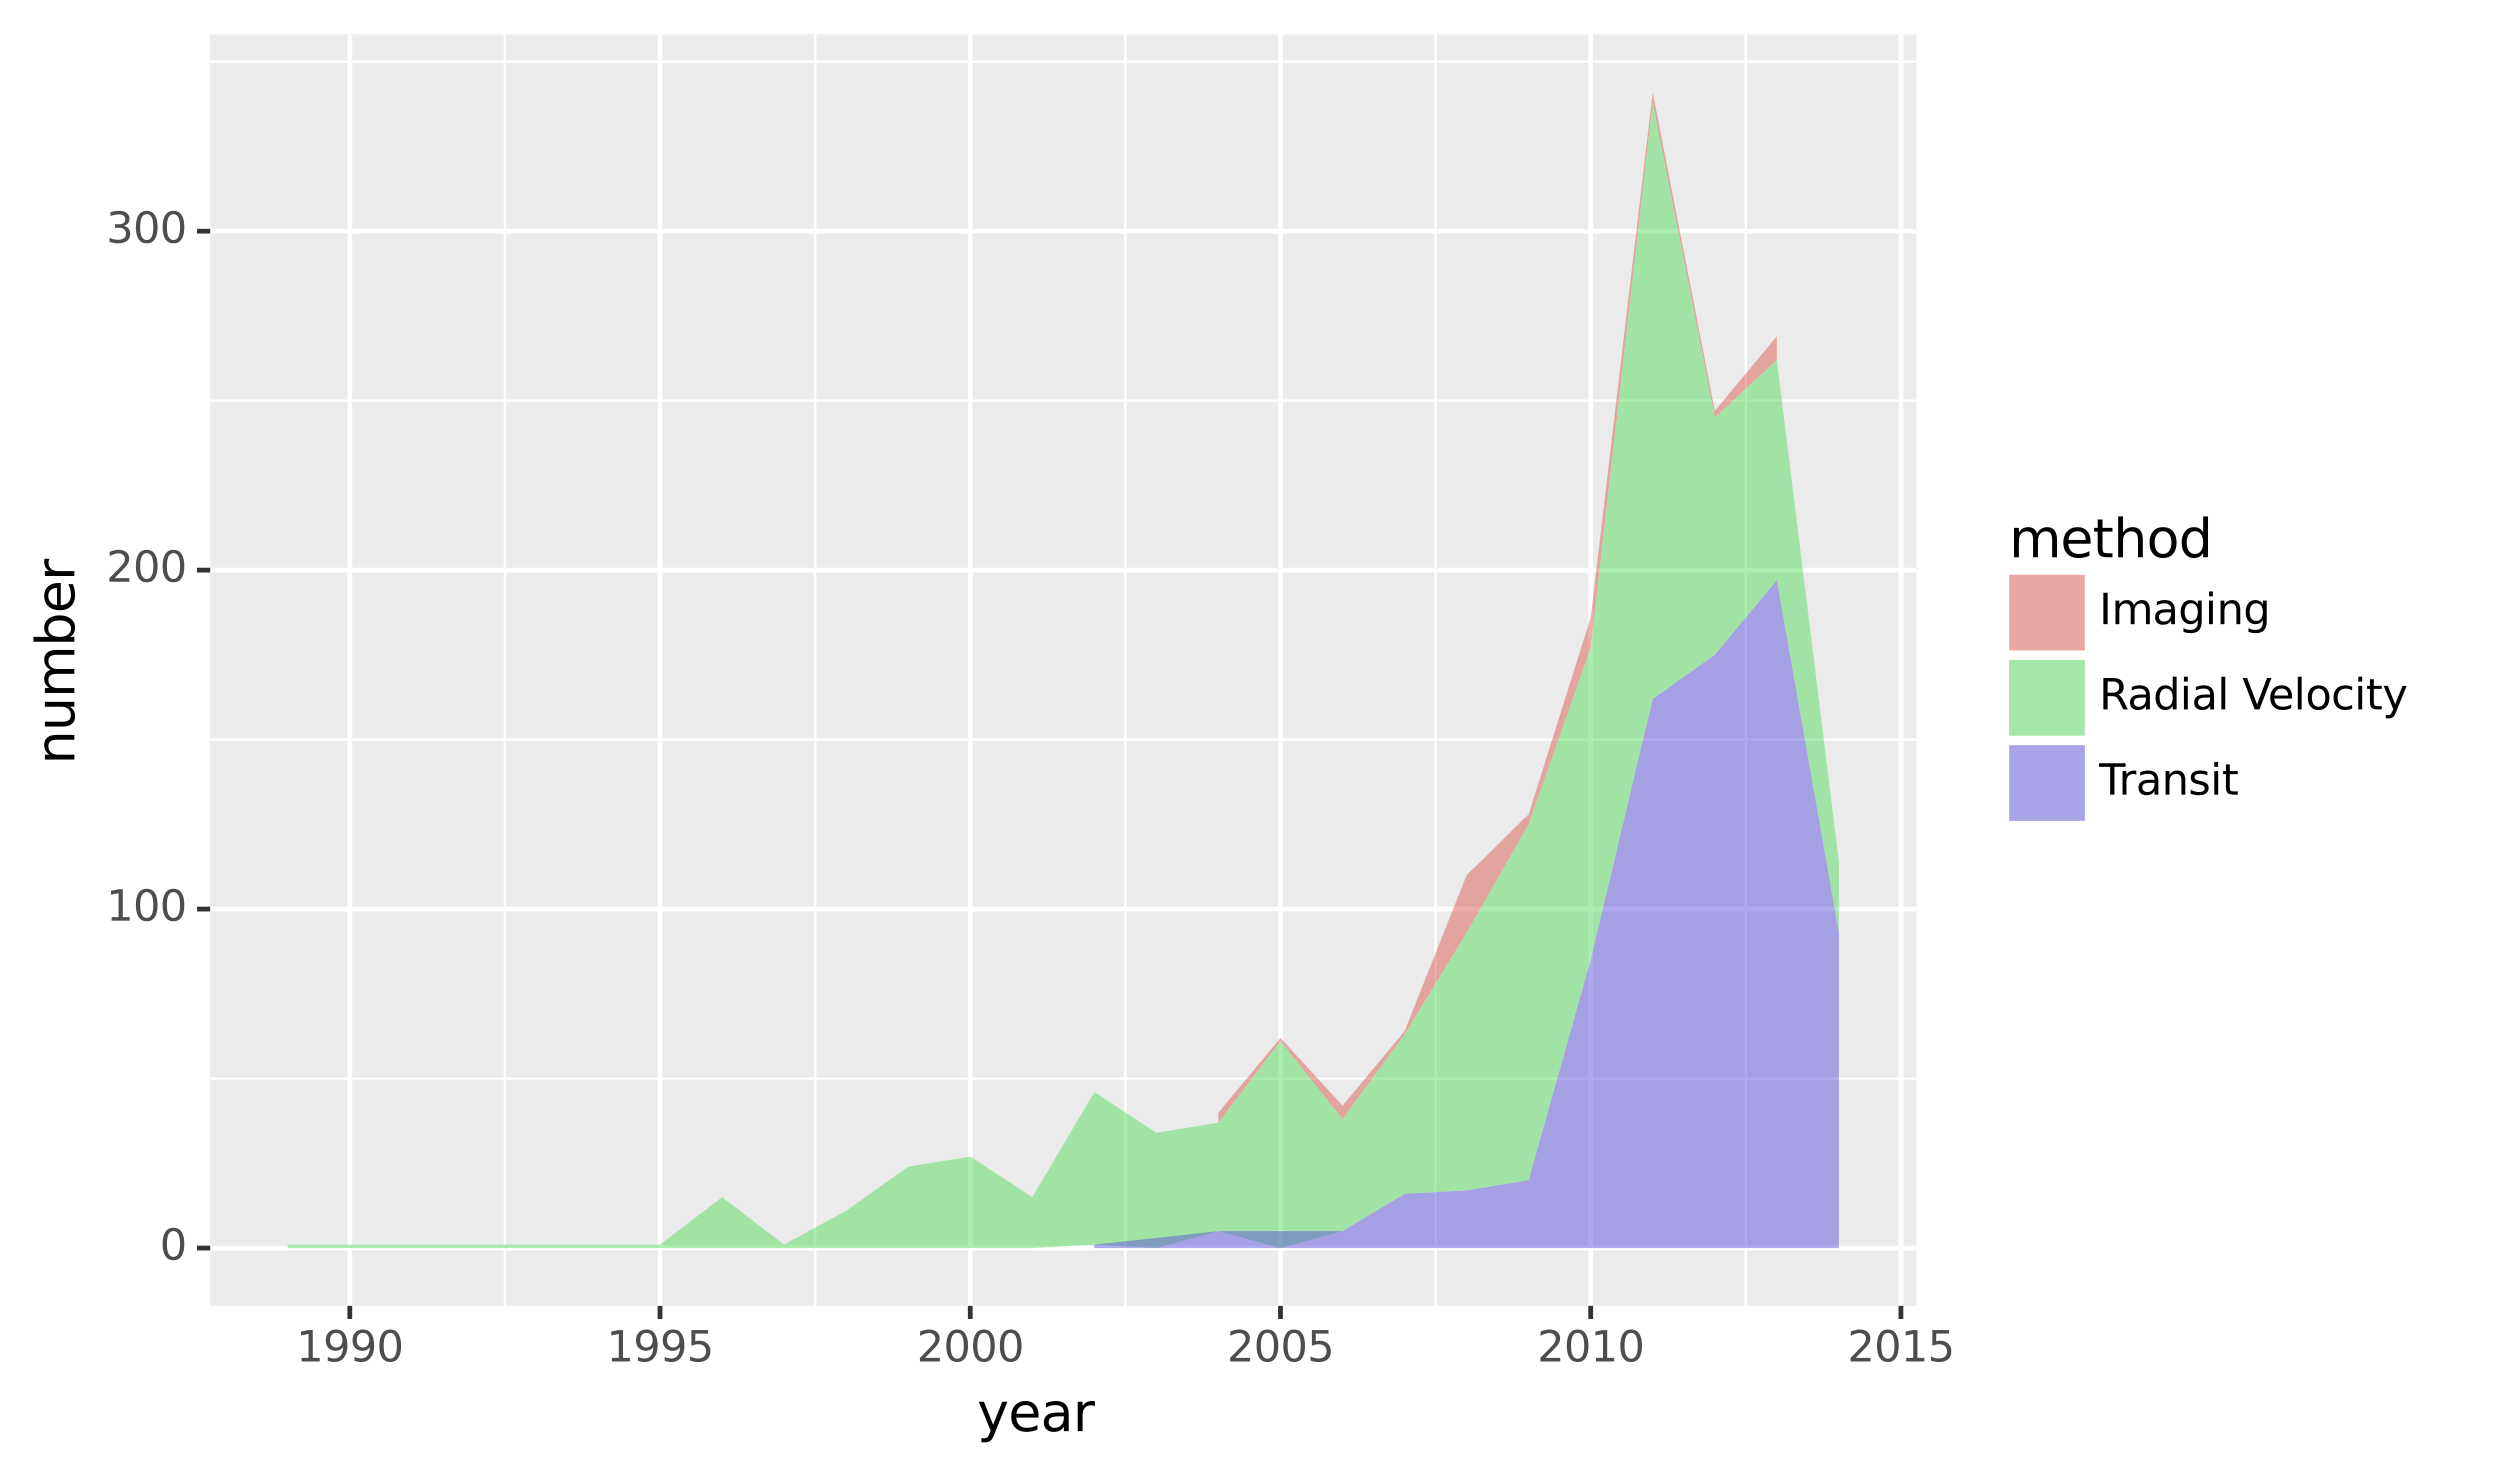 <?xml version="1.0" encoding="utf-8" standalone="no"?>
<!DOCTYPE svg PUBLIC "-//W3C//DTD SVG 1.1//EN"
  "http://www.w3.org/Graphics/SVG/1.1/DTD/svg11.dtd">
<svg xmlns:xlink="http://www.w3.org/1999/xlink" width="523.251pt" height="309.025pt" viewBox="0 0 523.251 309.025" xmlns="http://www.w3.org/2000/svg" version="1.1">
 <rect x="0" y="0" width="523.251" height="309.025" fill="#808080" stroke="none"/>
 <defs>
  <style type="text/css">*{stroke-linejoin: round; stroke-linecap: butt}</style>
 </defs>
 <g id="figure_1">
  <g id="patch_1">
   <path d="M 0 309.025 
L 523.251 309.025 
L 523.251 0 
L 0 0 
z
" style="fill: #ffffff; stroke: #ffffff; stroke-linejoin: miter"/>
  </g>
  <g id="axes_1">
   <g id="patch_2">
    <path d="M 43.993 273.312 
L 401.113 273.312 
L 401.113 7.2 
L 43.993 7.2 
z
" style="fill: #ebebeb"/>
   </g>
   <g id="matplotlib.axis_1">
    <g id="xtick_1">
     <g id="line2d_1">
      <path d="M 73.212 273.312 
L 73.212 7.2 
" clip-path="url(#pfd59198dab)" style="fill: none; stroke: #ffffff"/>
     </g>
     <g id="line2d_2">
      <path d="M 73.212 273.312 
" style="fill: none; stroke: #000000; stroke-width: 2"/>
      <defs>
       <path id="mdde3ca91ca" d="M 0 0 
L 0 2.75 
" style="stroke: #333333"/>
      </defs>
      <g>
       <use xlink:href="#mdde3ca91ca" x="73.212" y="273.312" style="stroke: #333333"/>
      </g>
     </g>
     <g id="text_1">
      <!-- 1990 -->
      <g style="fill: #4d4d4d" transform="translate(62.014 284.949)scale(0.088 -0.088)">
       <defs>
        <path id="DejaVuSans-31" d="M 794 531 
L 1825 531 
L 1825 4091 
L 703 3866 
L 703 4441 
L 1819 4666 
L 2450 4666 
L 2450 531 
L 3481 531 
L 3481 0 
L 794 0 
L 794 531 
z
" transform="scale(0.016)"/>
        <path id="DejaVuSans-39" d="M 703 97 
L 703 672 
Q 941 559 1184 500 
Q 1428 441 1663 441 
Q 2288 441 2617 861 
Q 2947 1281 2994 2138 
Q 2813 1869 2534 1725 
Q 2256 1581 1919 1581 
Q 1219 1581 811 2004 
Q 403 2428 403 3163 
Q 403 3881 828 4315 
Q 1253 4750 1959 4750 
Q 2769 4750 3195 4129 
Q 3622 3509 3622 2328 
Q 3622 1225 3098 567 
Q 2575 -91 1691 -91 
Q 1453 -91 1209 -44 
Q 966 3 703 97 
z
M 1959 2075 
Q 2384 2075 2632 2365 
Q 2881 2656 2881 3163 
Q 2881 3666 2632 3958 
Q 2384 4250 1959 4250 
Q 1534 4250 1286 3958 
Q 1038 3666 1038 3163 
Q 1038 2656 1286 2365 
Q 1534 2075 1959 2075 
z
" transform="scale(0.016)"/>
        <path id="DejaVuSans-30" d="M 2034 4250 
Q 1547 4250 1301 3770 
Q 1056 3291 1056 2328 
Q 1056 1369 1301 889 
Q 1547 409 2034 409 
Q 2525 409 2770 889 
Q 3016 1369 3016 2328 
Q 3016 3291 2770 3770 
Q 2525 4250 2034 4250 
z
M 2034 4750 
Q 2819 4750 3233 4129 
Q 3647 3509 3647 2328 
Q 3647 1150 3233 529 
Q 2819 -91 2034 -91 
Q 1250 -91 836 529 
Q 422 1150 422 2328 
Q 422 3509 836 4129 
Q 1250 4750 2034 4750 
z
" transform="scale(0.016)"/>
       </defs>
       <use xlink:href="#DejaVuSans-31"/>
       <use xlink:href="#DejaVuSans-39" x="63.623"/>
       <use xlink:href="#DejaVuSans-39" x="127.246"/>
       <use xlink:href="#DejaVuSans-30" x="190.869"/>
      </g>
     </g>
    </g>
    <g id="xtick_2">
     <g id="line2d_3">
      <path d="M 138.143 273.312 
L 138.143 7.2 
" clip-path="url(#pfd59198dab)" style="fill: none; stroke: #ffffff"/>
     </g>
     <g id="line2d_4">
      <path d="M 138.143 273.312 
" style="fill: none; stroke: #000000; stroke-width: 2"/>
      <g>
       <use xlink:href="#mdde3ca91ca" x="138.143" y="273.312" style="stroke: #333333"/>
      </g>
     </g>
     <g id="text_2">
      <!-- 1995 -->
      <g style="fill: #4d4d4d" transform="translate(126.945 284.949)scale(0.088 -0.088)">
       <defs>
        <path id="DejaVuSans-35" d="M 691 4666 
L 3169 4666 
L 3169 4134 
L 1269 4134 
L 1269 2991 
Q 1406 3038 1543 3061 
Q 1681 3084 1819 3084 
Q 2600 3084 3056 2656 
Q 3513 2228 3513 1497 
Q 3513 744 3044 326 
Q 2575 -91 1722 -91 
Q 1428 -91 1123 -41 
Q 819 9 494 109 
L 494 744 
Q 775 591 1075 516 
Q 1375 441 1709 441 
Q 2250 441 2565 725 
Q 2881 1009 2881 1497 
Q 2881 1984 2565 2268 
Q 2250 2553 1709 2553 
Q 1456 2553 1204 2497 
Q 953 2441 691 2322 
L 691 4666 
z
" transform="scale(0.016)"/>
       </defs>
       <use xlink:href="#DejaVuSans-31"/>
       <use xlink:href="#DejaVuSans-39" x="63.623"/>
       <use xlink:href="#DejaVuSans-39" x="127.246"/>
       <use xlink:href="#DejaVuSans-35" x="190.869"/>
      </g>
     </g>
    </g>
    <g id="xtick_3">
     <g id="line2d_5">
      <path d="M 203.074 273.312 
L 203.074 7.2 
" clip-path="url(#pfd59198dab)" style="fill: none; stroke: #ffffff"/>
     </g>
     <g id="line2d_6">
      <path d="M 203.074 273.312 
" style="fill: none; stroke: #000000; stroke-width: 2"/>
      <g>
       <use xlink:href="#mdde3ca91ca" x="203.074" y="273.312" style="stroke: #333333"/>
      </g>
     </g>
     <g id="text_3">
      <!-- 2000 -->
      <g style="fill: #4d4d4d" transform="translate(191.876 284.949)scale(0.088 -0.088)">
       <defs>
        <path id="DejaVuSans-32" d="M 1228 531 
L 3431 531 
L 3431 0 
L 469 0 
L 469 531 
Q 828 903 1448 1529 
Q 2069 2156 2228 2338 
Q 2531 2678 2651 2914 
Q 2772 3150 2772 3378 
Q 2772 3750 2511 3984 
Q 2250 4219 1831 4219 
Q 1534 4219 1204 4116 
Q 875 4013 500 3803 
L 500 4441 
Q 881 4594 1212 4672 
Q 1544 4750 1819 4750 
Q 2544 4750 2975 4387 
Q 3406 4025 3406 3419 
Q 3406 3131 3298 2873 
Q 3191 2616 2906 2266 
Q 2828 2175 2409 1742 
Q 1991 1309 1228 531 
z
" transform="scale(0.016)"/>
       </defs>
       <use xlink:href="#DejaVuSans-32"/>
       <use xlink:href="#DejaVuSans-30" x="63.623"/>
       <use xlink:href="#DejaVuSans-30" x="127.246"/>
       <use xlink:href="#DejaVuSans-30" x="190.869"/>
      </g>
     </g>
    </g>
    <g id="xtick_4">
     <g id="line2d_7">
      <path d="M 268.005 273.312 
L 268.005 7.2 
" clip-path="url(#pfd59198dab)" style="fill: none; stroke: #ffffff"/>
     </g>
     <g id="line2d_8">
      <path d="M 268.005 273.312 
" style="fill: none; stroke: #000000; stroke-width: 2"/>
      <g>
       <use xlink:href="#mdde3ca91ca" x="268.005" y="273.312" style="stroke: #333333"/>
      </g>
     </g>
     <g id="text_4">
      <!-- 2005 -->
      <g style="fill: #4d4d4d" transform="translate(256.807 284.949)scale(0.088 -0.088)">
       <use xlink:href="#DejaVuSans-32"/>
       <use xlink:href="#DejaVuSans-30" x="63.623"/>
       <use xlink:href="#DejaVuSans-30" x="127.246"/>
       <use xlink:href="#DejaVuSans-35" x="190.869"/>
      </g>
     </g>
    </g>
    <g id="xtick_5">
     <g id="line2d_9">
      <path d="M 332.935 273.312 
L 332.935 7.2 
" clip-path="url(#pfd59198dab)" style="fill: none; stroke: #ffffff"/>
     </g>
     <g id="line2d_10">
      <path d="M 332.935 273.312 
" style="fill: none; stroke: #000000; stroke-width: 2"/>
      <g>
       <use xlink:href="#mdde3ca91ca" x="332.935" y="273.312" style="stroke: #333333"/>
      </g>
     </g>
     <g id="text_5">
      <!-- 2010 -->
      <g style="fill: #4d4d4d" transform="translate(321.737 284.949)scale(0.088 -0.088)">
       <use xlink:href="#DejaVuSans-32"/>
       <use xlink:href="#DejaVuSans-30" x="63.623"/>
       <use xlink:href="#DejaVuSans-31" x="127.246"/>
       <use xlink:href="#DejaVuSans-30" x="190.869"/>
      </g>
     </g>
    </g>
    <g id="xtick_6">
     <g id="line2d_11">
      <path d="M 397.866 273.312 
L 397.866 7.2 
" clip-path="url(#pfd59198dab)" style="fill: none; stroke: #ffffff"/>
     </g>
     <g id="line2d_12">
      <path d="M 397.866 273.312 
" style="fill: none; stroke: #000000; stroke-width: 2"/>
      <g>
       <use xlink:href="#mdde3ca91ca" x="397.866" y="273.312" style="stroke: #333333"/>
      </g>
     </g>
     <g id="text_6">
      <!-- 2015 -->
      <g style="fill: #4d4d4d" transform="translate(386.668 284.949)scale(0.088 -0.088)">
       <use xlink:href="#DejaVuSans-32"/>
       <use xlink:href="#DejaVuSans-30" x="63.623"/>
       <use xlink:href="#DejaVuSans-31" x="127.246"/>
       <use xlink:href="#DejaVuSans-35" x="190.869"/>
      </g>
     </g>
    </g>
    <g id="xtick_7">
     <g id="line2d_13">
      <path d="M 105.677 273.312 
L 105.677 7.2 
" clip-path="url(#pfd59198dab)" style="fill: none; stroke: #ffffff; stroke-width: 0.5"/>
     </g>
    </g>
    <g id="xtick_8">
     <g id="line2d_14">
      <path d="M 170.608 273.312 
L 170.608 7.2 
" clip-path="url(#pfd59198dab)" style="fill: none; stroke: #ffffff; stroke-width: 0.5"/>
     </g>
    </g>
    <g id="xtick_9">
     <g id="line2d_15">
      <path d="M 235.539 273.312 
L 235.539 7.2 
" clip-path="url(#pfd59198dab)" style="fill: none; stroke: #ffffff; stroke-width: 0.5"/>
     </g>
    </g>
    <g id="xtick_10">
     <g id="line2d_16">
      <path d="M 300.47 273.312 
L 300.47 7.2 
" clip-path="url(#pfd59198dab)" style="fill: none; stroke: #ffffff; stroke-width: 0.5"/>
     </g>
    </g>
    <g id="xtick_11">
     <g id="line2d_17">
      <path d="M 365.401 273.312 
L 365.401 7.2 
" clip-path="url(#pfd59198dab)" style="fill: none; stroke: #ffffff; stroke-width: 0.5"/>
     </g>
    </g>
    <g id="text_7">
     <!-- year -->
     <g transform="translate(204.522 299.537)scale(0.11 -0.11)">
      <defs>
       <path id="DejaVuSans-79" d="M 2059 -325 
Q 1816 -950 1584 -1140 
Q 1353 -1331 966 -1331 
L 506 -1331 
L 506 -850 
L 844 -850 
Q 1081 -850 1212 -737 
Q 1344 -625 1503 -206 
L 1606 56 
L 191 3500 
L 800 3500 
L 1894 763 
L 2988 3500 
L 3597 3500 
L 2059 -325 
z
" transform="scale(0.016)"/>
       <path id="DejaVuSans-65" d="M 3597 1894 
L 3597 1613 
L 953 1613 
Q 991 1019 1311 708 
Q 1631 397 2203 397 
Q 2534 397 2845 478 
Q 3156 559 3463 722 
L 3463 178 
Q 3153 47 2828 -22 
Q 2503 -91 2169 -91 
Q 1331 -91 842 396 
Q 353 884 353 1716 
Q 353 2575 817 3079 
Q 1281 3584 2069 3584 
Q 2775 3584 3186 3129 
Q 3597 2675 3597 1894 
z
M 3022 2063 
Q 3016 2534 2758 2815 
Q 2500 3097 2075 3097 
Q 1594 3097 1305 2825 
Q 1016 2553 972 2059 
L 3022 2063 
z
" transform="scale(0.016)"/>
       <path id="DejaVuSans-61" d="M 2194 1759 
Q 1497 1759 1228 1600 
Q 959 1441 959 1056 
Q 959 750 1161 570 
Q 1363 391 1709 391 
Q 2188 391 2477 730 
Q 2766 1069 2766 1631 
L 2766 1759 
L 2194 1759 
z
M 3341 1997 
L 3341 0 
L 2766 0 
L 2766 531 
Q 2569 213 2275 61 
Q 1981 -91 1556 -91 
Q 1019 -91 701 211 
Q 384 513 384 1019 
Q 384 1609 779 1909 
Q 1175 2209 1959 2209 
L 2766 2209 
L 2766 2266 
Q 2766 2663 2505 2880 
Q 2244 3097 1772 3097 
Q 1472 3097 1187 3025 
Q 903 2953 641 2809 
L 641 3341 
Q 956 3463 1253 3523 
Q 1550 3584 1831 3584 
Q 2591 3584 2966 3190 
Q 3341 2797 3341 1997 
z
" transform="scale(0.016)"/>
       <path id="DejaVuSans-72" d="M 2631 2963 
Q 2534 3019 2420 3045 
Q 2306 3072 2169 3072 
Q 1681 3072 1420 2755 
Q 1159 2438 1159 1844 
L 1159 0 
L 581 0 
L 581 3500 
L 1159 3500 
L 1159 2956 
Q 1341 3275 1631 3429 
Q 1922 3584 2338 3584 
Q 2397 3584 2469 3576 
Q 2541 3569 2628 3553 
L 2631 2963 
z
" transform="scale(0.016)"/>
      </defs>
      <use xlink:href="#DejaVuSans-79"/>
      <use xlink:href="#DejaVuSans-65" x="59.18"/>
      <use xlink:href="#DejaVuSans-61" x="120.703"/>
      <use xlink:href="#DejaVuSans-72" x="181.982"/>
     </g>
    </g>
   </g>
   <g id="matplotlib.axis_2">
    <g id="ytick_1">
     <g id="line2d_18">
      <path d="M 43.993 261.216 
L 401.113 261.216 
" clip-path="url(#pfd59198dab)" style="fill: none; stroke: #ffffff"/>
     </g>
     <g id="line2d_19">
      <path d="M 43.993 261.216 
" style="fill: none; stroke: #000000; stroke-width: 2"/>
      <defs>
       <path id="m6ddc6dfa24" d="M 0 0 
L -2.75 0 
" style="stroke: #333333"/>
      </defs>
      <g>
       <use xlink:href="#m6ddc6dfa24" x="43.993" y="261.216" style="stroke: #333333"/>
      </g>
     </g>
     <g id="text_8">
      <!-- 0 -->
      <g style="fill: #4d4d4d" transform="translate(33.444 263.644)scale(0.088 -0.088)">
       <use xlink:href="#DejaVuSans-30"/>
      </g>
     </g>
    </g>
    <g id="ytick_2">
     <g id="line2d_20">
      <path d="M 43.993 190.272 
L 401.113 190.272 
" clip-path="url(#pfd59198dab)" style="fill: none; stroke: #ffffff"/>
     </g>
     <g id="line2d_21">
      <path d="M 43.993 190.272 
" style="fill: none; stroke: #000000; stroke-width: 2"/>
      <g>
       <use xlink:href="#m6ddc6dfa24" x="43.993" y="190.272" style="stroke: #333333"/>
      </g>
     </g>
     <g id="text_9">
      <!-- 100 -->
      <g style="fill: #4d4d4d" transform="translate(22.246 192.7)scale(0.088 -0.088)">
       <use xlink:href="#DejaVuSans-31"/>
       <use xlink:href="#DejaVuSans-30" x="63.623"/>
       <use xlink:href="#DejaVuSans-30" x="127.246"/>
      </g>
     </g>
    </g>
    <g id="ytick_3">
     <g id="line2d_22">
      <path d="M 43.993 119.327 
L 401.113 119.327 
" clip-path="url(#pfd59198dab)" style="fill: none; stroke: #ffffff"/>
     </g>
     <g id="line2d_23">
      <path d="M 43.993 119.327 
" style="fill: none; stroke: #000000; stroke-width: 2"/>
      <g>
       <use xlink:href="#m6ddc6dfa24" x="43.993" y="119.327" style="stroke: #333333"/>
      </g>
     </g>
     <g id="text_10">
      <!-- 200 -->
      <g style="fill: #4d4d4d" transform="translate(22.246 121.756)scale(0.088 -0.088)">
       <use xlink:href="#DejaVuSans-32"/>
       <use xlink:href="#DejaVuSans-30" x="63.623"/>
       <use xlink:href="#DejaVuSans-30" x="127.246"/>
      </g>
     </g>
    </g>
    <g id="ytick_4">
     <g id="line2d_24">
      <path d="M 43.993 48.383 
L 401.113 48.383 
" clip-path="url(#pfd59198dab)" style="fill: none; stroke: #ffffff"/>
     </g>
     <g id="line2d_25">
      <path d="M 43.993 48.383 
" style="fill: none; stroke: #000000; stroke-width: 2"/>
      <g>
       <use xlink:href="#m6ddc6dfa24" x="43.993" y="48.383" style="stroke: #333333"/>
      </g>
     </g>
     <g id="text_11">
      <!-- 300 -->
      <g style="fill: #4d4d4d" transform="translate(22.246 50.811)scale(0.088 -0.088)">
       <defs>
        <path id="DejaVuSans-33" d="M 2597 2516 
Q 3050 2419 3304 2112 
Q 3559 1806 3559 1356 
Q 3559 666 3084 287 
Q 2609 -91 1734 -91 
Q 1441 -91 1130 -33 
Q 819 25 488 141 
L 488 750 
Q 750 597 1062 519 
Q 1375 441 1716 441 
Q 2309 441 2620 675 
Q 2931 909 2931 1356 
Q 2931 1769 2642 2001 
Q 2353 2234 1838 2234 
L 1294 2234 
L 1294 2753 
L 1863 2753 
Q 2328 2753 2575 2939 
Q 2822 3125 2822 3475 
Q 2822 3834 2567 4026 
Q 2313 4219 1838 4219 
Q 1578 4219 1281 4162 
Q 984 4106 628 3988 
L 628 4550 
Q 988 4650 1302 4700 
Q 1616 4750 1894 4750 
Q 2613 4750 3031 4423 
Q 3450 4097 3450 3541 
Q 3450 3153 3228 2886 
Q 3006 2619 2597 2516 
z
" transform="scale(0.016)"/>
       </defs>
       <use xlink:href="#DejaVuSans-33"/>
       <use xlink:href="#DejaVuSans-30" x="63.623"/>
       <use xlink:href="#DejaVuSans-30" x="127.246"/>
      </g>
     </g>
    </g>
    <g id="ytick_5">
     <g id="line2d_26">
      <path d="M 43.993 225.744 
L 401.113 225.744 
" clip-path="url(#pfd59198dab)" style="fill: none; stroke: #ffffff; stroke-width: 0.5"/>
     </g>
    </g>
    <g id="ytick_6">
     <g id="line2d_27">
      <path d="M 43.993 154.8 
L 401.113 154.8 
" clip-path="url(#pfd59198dab)" style="fill: none; stroke: #ffffff; stroke-width: 0.5"/>
     </g>
    </g>
    <g id="ytick_7">
     <g id="line2d_28">
      <path d="M 43.993 83.855 
L 401.113 83.855 
" clip-path="url(#pfd59198dab)" style="fill: none; stroke: #ffffff; stroke-width: 0.5"/>
     </g>
    </g>
    <g id="ytick_8">
     <g id="line2d_29">
      <path d="M 43.993 12.911 
L 401.113 12.911 
" clip-path="url(#pfd59198dab)" style="fill: none; stroke: #ffffff; stroke-width: 0.5"/>
     </g>
    </g>
    <g id="text_12">
     <!-- number -->
     <g transform="translate(15.558 159.993)rotate(-90)scale(0.11 -0.11)">
      <defs>
       <path id="DejaVuSans-6e" d="M 3513 2113 
L 3513 0 
L 2938 0 
L 2938 2094 
Q 2938 2591 2744 2837 
Q 2550 3084 2163 3084 
Q 1697 3084 1428 2787 
Q 1159 2491 1159 1978 
L 1159 0 
L 581 0 
L 581 3500 
L 1159 3500 
L 1159 2956 
Q 1366 3272 1645 3428 
Q 1925 3584 2291 3584 
Q 2894 3584 3203 3211 
Q 3513 2838 3513 2113 
z
" transform="scale(0.016)"/>
       <path id="DejaVuSans-75" d="M 544 1381 
L 544 3500 
L 1119 3500 
L 1119 1403 
Q 1119 906 1312 657 
Q 1506 409 1894 409 
Q 2359 409 2629 706 
Q 2900 1003 2900 1516 
L 2900 3500 
L 3475 3500 
L 3475 0 
L 2900 0 
L 2900 538 
Q 2691 219 2414 64 
Q 2138 -91 1772 -91 
Q 1169 -91 856 284 
Q 544 659 544 1381 
z
M 1991 3584 
L 1991 3584 
z
" transform="scale(0.016)"/>
       <path id="DejaVuSans-6d" d="M 3328 2828 
Q 3544 3216 3844 3400 
Q 4144 3584 4550 3584 
Q 5097 3584 5394 3201 
Q 5691 2819 5691 2113 
L 5691 0 
L 5113 0 
L 5113 2094 
Q 5113 2597 4934 2840 
Q 4756 3084 4391 3084 
Q 3944 3084 3684 2787 
Q 3425 2491 3425 1978 
L 3425 0 
L 2847 0 
L 2847 2094 
Q 2847 2600 2669 2842 
Q 2491 3084 2119 3084 
Q 1678 3084 1418 2786 
Q 1159 2488 1159 1978 
L 1159 0 
L 581 0 
L 581 3500 
L 1159 3500 
L 1159 2956 
Q 1356 3278 1631 3431 
Q 1906 3584 2284 3584 
Q 2666 3584 2933 3390 
Q 3200 3197 3328 2828 
z
" transform="scale(0.016)"/>
       <path id="DejaVuSans-62" d="M 3116 1747 
Q 3116 2381 2855 2742 
Q 2594 3103 2138 3103 
Q 1681 3103 1420 2742 
Q 1159 2381 1159 1747 
Q 1159 1113 1420 752 
Q 1681 391 2138 391 
Q 2594 391 2855 752 
Q 3116 1113 3116 1747 
z
M 1159 2969 
Q 1341 3281 1617 3432 
Q 1894 3584 2278 3584 
Q 2916 3584 3314 3078 
Q 3713 2572 3713 1747 
Q 3713 922 3314 415 
Q 2916 -91 2278 -91 
Q 1894 -91 1617 61 
Q 1341 213 1159 525 
L 1159 0 
L 581 0 
L 581 4863 
L 1159 4863 
L 1159 2969 
z
" transform="scale(0.016)"/>
      </defs>
      <use xlink:href="#DejaVuSans-6e"/>
      <use xlink:href="#DejaVuSans-75" x="63.379"/>
      <use xlink:href="#DejaVuSans-6d" x="126.758"/>
      <use xlink:href="#DejaVuSans-62" x="224.17"/>
      <use xlink:href="#DejaVuSans-65" x="287.646"/>
      <use xlink:href="#DejaVuSans-72" x="349.17"/>
     </g>
    </g>
   </g>
   <g id="PolyCollection_1">
    <path d="M 255.018 232.838 
L 255.018 234.967 
L 268.005 217.94 
L 280.991 234.257 
L 293.977 216.521 
L 306.963 195.238 
L 319.949 172.536 
L 332.935 135.645 
L 345.922 21.424 
L 358.908 87.403 
L 371.894 75.342 
L 371.894 70.376 
L 371.894 70.376 
L 358.908 85.984 
L 345.922 19.296 
L 332.935 129.26 
L 319.949 170.407 
L 306.963 183.177 
L 293.977 215.812 
L 280.991 231.419 
L 268.005 217.231 
L 255.018 232.838 
z
" clip-path="url(#pfd59198dab)" style="fill: #db5f57; fill-opacity: 0.502"/>
   </g>
   <g id="PolyCollection_2">
    <path d="M 60.226 260.507 
L 60.226 261.216 
L 138.143 261.216 
L 151.129 261.216 
L 164.115 261.216 
L 177.101 261.216 
L 190.087 261.216 
L 203.074 261.216 
L 216.06 261.216 
L 229.046 260.507 
L 242.032 261.216 
L 255.018 257.669 
L 268.005 261.216 
L 280.991 257.669 
L 293.977 249.865 
L 306.963 249.155 
L 319.949 247.027 
L 332.935 200.913 
L 345.922 146.286 
L 358.908 137.064 
L 371.894 121.456 
L 384.88 195.238 
L 384.88 180.34 
L 384.88 180.34 
L 371.894 75.342 
L 358.908 87.403 
L 345.922 21.424 
L 332.935 135.645 
L 319.949 172.536 
L 306.963 195.238 
L 293.977 216.521 
L 280.991 234.257 
L 268.005 217.94 
L 255.018 234.967 
L 242.032 237.095 
L 229.046 228.582 
L 216.06 250.574 
L 203.074 242.061 
L 190.087 244.189 
L 177.101 253.412 
L 164.115 260.507 
L 151.129 250.574 
L 138.143 260.507 
L 60.226 260.507 
z
" clip-path="url(#pfd59198dab)" style="fill: #57db5f; fill-opacity: 0.502"/>
   </g>
   <g id="PolyCollection_3">
    <path d="M 229.046 260.507 
L 229.046 261.216 
L 255.018 261.216 
L 280.991 261.216 
L 293.977 261.216 
L 306.963 261.216 
L 319.949 261.216 
L 332.935 261.216 
L 345.922 261.216 
L 358.908 261.216 
L 371.894 261.216 
L 384.88 261.216 
L 384.88 195.238 
L 384.88 195.238 
L 371.894 121.456 
L 358.908 137.064 
L 345.922 146.286 
L 332.935 200.913 
L 319.949 247.027 
L 306.963 249.155 
L 293.977 249.865 
L 280.991 257.669 
L 255.018 257.669 
L 229.046 260.507 
z
" clip-path="url(#pfd59198dab)" style="fill: #5f57db; fill-opacity: 0.502"/>
   </g>
   <g id="patch_3">
    <path d="M 408.313 184.011 
L 516.051 184.011 
L 516.051 93.045 
L 408.313 93.045 
z
" style="fill: #ffffff"/>
   </g>
   <g id="text_13">
    <!-- method -->
    <g transform="translate(420.513 116.639)scale(0.11 -0.11)">
     <defs>
      <path id="DejaVuSans-74" d="M 1172 4494 
L 1172 3500 
L 2356 3500 
L 2356 3053 
L 1172 3053 
L 1172 1153 
Q 1172 725 1289 603 
Q 1406 481 1766 481 
L 2356 481 
L 2356 0 
L 1766 0 
Q 1100 0 847 248 
Q 594 497 594 1153 
L 594 3053 
L 172 3053 
L 172 3500 
L 594 3500 
L 594 4494 
L 1172 4494 
z
" transform="scale(0.016)"/>
      <path id="DejaVuSans-68" d="M 3513 2113 
L 3513 0 
L 2938 0 
L 2938 2094 
Q 2938 2591 2744 2837 
Q 2550 3084 2163 3084 
Q 1697 3084 1428 2787 
Q 1159 2491 1159 1978 
L 1159 0 
L 581 0 
L 581 4863 
L 1159 4863 
L 1159 2956 
Q 1366 3272 1645 3428 
Q 1925 3584 2291 3584 
Q 2894 3584 3203 3211 
Q 3513 2838 3513 2113 
z
" transform="scale(0.016)"/>
      <path id="DejaVuSans-6f" d="M 1959 3097 
Q 1497 3097 1228 2736 
Q 959 2375 959 1747 
Q 959 1119 1226 758 
Q 1494 397 1959 397 
Q 2419 397 2687 759 
Q 2956 1122 2956 1747 
Q 2956 2369 2687 2733 
Q 2419 3097 1959 3097 
z
M 1959 3584 
Q 2709 3584 3137 3096 
Q 3566 2609 3566 1747 
Q 3566 888 3137 398 
Q 2709 -91 1959 -91 
Q 1206 -91 779 398 
Q 353 888 353 1747 
Q 353 2609 779 3096 
Q 1206 3584 1959 3584 
z
" transform="scale(0.016)"/>
      <path id="DejaVuSans-64" d="M 2906 2969 
L 2906 4863 
L 3481 4863 
L 3481 0 
L 2906 0 
L 2906 525 
Q 2725 213 2448 61 
Q 2172 -91 1784 -91 
Q 1150 -91 751 415 
Q 353 922 353 1747 
Q 353 2572 751 3078 
Q 1150 3584 1784 3584 
Q 2172 3584 2448 3432 
Q 2725 3281 2906 2969 
z
M 947 1747 
Q 947 1113 1208 752 
Q 1469 391 1925 391 
Q 2381 391 2643 752 
Q 2906 1113 2906 1747 
Q 2906 2381 2643 2742 
Q 2381 3103 1925 3103 
Q 1469 3103 1208 2742 
Q 947 2381 947 1747 
z
" transform="scale(0.016)"/>
     </defs>
     <use xlink:href="#DejaVuSans-6d"/>
     <use xlink:href="#DejaVuSans-65" x="97.412"/>
     <use xlink:href="#DejaVuSans-74" x="158.936"/>
     <use xlink:href="#DejaVuSans-68" x="198.145"/>
     <use xlink:href="#DejaVuSans-6f" x="261.523"/>
     <use xlink:href="#DejaVuSans-64" x="322.705"/>
    </g>
   </g>
   <g id="patch_4">
    <path d="M 420.513 136.131 
L 436.353 136.131 
L 436.353 120.291 
L 420.513 120.291 
z
" clip-path="url(#p697d4addfa)" style="fill: #f2f2f2"/>
   </g>
   <g id="patch_5">
    <path d="M 420.513 136.131 
L 436.353 136.131 
L 436.353 120.291 
L 420.513 120.291 
z
" clip-path="url(#p697d4addfa)" style="fill: #db5f57; fill-opacity: 0.502"/>
   </g>
   <g id="text_14">
    <!-- Imaging -->
    <g transform="translate(439.353 130.639)scale(0.088 -0.088)">
     <defs>
      <path id="DejaVuSans-49" d="M 628 4666 
L 1259 4666 
L 1259 0 
L 628 0 
L 628 4666 
z
" transform="scale(0.016)"/>
      <path id="DejaVuSans-67" d="M 2906 1791 
Q 2906 2416 2648 2759 
Q 2391 3103 1925 3103 
Q 1463 3103 1205 2759 
Q 947 2416 947 1791 
Q 947 1169 1205 825 
Q 1463 481 1925 481 
Q 2391 481 2648 825 
Q 2906 1169 2906 1791 
z
M 3481 434 
Q 3481 -459 3084 -895 
Q 2688 -1331 1869 -1331 
Q 1566 -1331 1297 -1286 
Q 1028 -1241 775 -1147 
L 775 -588 
Q 1028 -725 1275 -790 
Q 1522 -856 1778 -856 
Q 2344 -856 2625 -561 
Q 2906 -266 2906 331 
L 2906 616 
Q 2728 306 2450 153 
Q 2172 0 1784 0 
Q 1141 0 747 490 
Q 353 981 353 1791 
Q 353 2603 747 3093 
Q 1141 3584 1784 3584 
Q 2172 3584 2450 3431 
Q 2728 3278 2906 2969 
L 2906 3500 
L 3481 3500 
L 3481 434 
z
" transform="scale(0.016)"/>
      <path id="DejaVuSans-69" d="M 603 3500 
L 1178 3500 
L 1178 0 
L 603 0 
L 603 3500 
z
M 603 4863 
L 1178 4863 
L 1178 4134 
L 603 4134 
L 603 4863 
z
" transform="scale(0.016)"/>
     </defs>
     <use xlink:href="#DejaVuSans-49"/>
     <use xlink:href="#DejaVuSans-6d" x="29.492"/>
     <use xlink:href="#DejaVuSans-61" x="126.904"/>
     <use xlink:href="#DejaVuSans-67" x="188.184"/>
     <use xlink:href="#DejaVuSans-69" x="251.66"/>
     <use xlink:href="#DejaVuSans-6e" x="279.443"/>
     <use xlink:href="#DejaVuSans-67" x="342.822"/>
    </g>
   </g>
   <g id="patch_6">
    <path d="M 420.513 153.971 
L 436.353 153.971 
L 436.353 138.131 
L 420.513 138.131 
z
" clip-path="url(#pef972c0ee3)" style="fill: #f2f2f2"/>
   </g>
   <g id="patch_7">
    <path d="M 420.513 153.971 
L 436.353 153.971 
L 436.353 138.131 
L 420.513 138.131 
z
" clip-path="url(#pef972c0ee3)" style="fill: #57db5f; fill-opacity: 0.502"/>
   </g>
   <g id="text_15">
    <!-- Radial Velocity -->
    <g transform="translate(439.353 148.479)scale(0.088 -0.088)">
     <defs>
      <path id="DejaVuSans-52" d="M 2841 2188 
Q 3044 2119 3236 1894 
Q 3428 1669 3622 1275 
L 4263 0 
L 3584 0 
L 2988 1197 
Q 2756 1666 2539 1819 
Q 2322 1972 1947 1972 
L 1259 1972 
L 1259 0 
L 628 0 
L 628 4666 
L 2053 4666 
Q 2853 4666 3247 4331 
Q 3641 3997 3641 3322 
Q 3641 2881 3436 2590 
Q 3231 2300 2841 2188 
z
M 1259 4147 
L 1259 2491 
L 2053 2491 
Q 2509 2491 2742 2702 
Q 2975 2913 2975 3322 
Q 2975 3731 2742 3939 
Q 2509 4147 2053 4147 
L 1259 4147 
z
" transform="scale(0.016)"/>
      <path id="DejaVuSans-6c" d="M 603 4863 
L 1178 4863 
L 1178 0 
L 603 0 
L 603 4863 
z
" transform="scale(0.016)"/>
      <path id="DejaVuSans-20" transform="scale(0.016)"/>
      <path id="DejaVuSans-56" d="M 1831 0 
L 50 4666 
L 709 4666 
L 2188 738 
L 3669 4666 
L 4325 4666 
L 2547 0 
L 1831 0 
z
" transform="scale(0.016)"/>
      <path id="DejaVuSans-63" d="M 3122 3366 
L 3122 2828 
Q 2878 2963 2633 3030 
Q 2388 3097 2138 3097 
Q 1578 3097 1268 2742 
Q 959 2388 959 1747 
Q 959 1106 1268 751 
Q 1578 397 2138 397 
Q 2388 397 2633 464 
Q 2878 531 3122 666 
L 3122 134 
Q 2881 22 2623 -34 
Q 2366 -91 2075 -91 
Q 1284 -91 818 406 
Q 353 903 353 1747 
Q 353 2603 823 3093 
Q 1294 3584 2113 3584 
Q 2378 3584 2631 3529 
Q 2884 3475 3122 3366 
z
" transform="scale(0.016)"/>
     </defs>
     <use xlink:href="#DejaVuSans-52"/>
     <use xlink:href="#DejaVuSans-61" x="67.232"/>
     <use xlink:href="#DejaVuSans-64" x="128.512"/>
     <use xlink:href="#DejaVuSans-69" x="191.988"/>
     <use xlink:href="#DejaVuSans-61" x="219.771"/>
     <use xlink:href="#DejaVuSans-6c" x="281.051"/>
     <use xlink:href="#DejaVuSans-20" x="308.834"/>
     <use xlink:href="#DejaVuSans-56" x="340.621"/>
     <use xlink:href="#DejaVuSans-65" x="401.279"/>
     <use xlink:href="#DejaVuSans-6c" x="462.803"/>
     <use xlink:href="#DejaVuSans-6f" x="490.586"/>
     <use xlink:href="#DejaVuSans-63" x="551.768"/>
     <use xlink:href="#DejaVuSans-69" x="606.748"/>
     <use xlink:href="#DejaVuSans-74" x="634.531"/>
     <use xlink:href="#DejaVuSans-79" x="673.74"/>
    </g>
   </g>
   <g id="patch_8">
    <path d="M 420.513 171.811 
L 436.353 171.811 
L 436.353 155.971 
L 420.513 155.971 
z
" clip-path="url(#pb622f4690d)" style="fill: #f2f2f2"/>
   </g>
   <g id="patch_9">
    <path d="M 420.513 171.811 
L 436.353 171.811 
L 436.353 155.971 
L 420.513 155.971 
z
" clip-path="url(#pb622f4690d)" style="fill: #5f57db; fill-opacity: 0.502"/>
   </g>
   <g id="text_16">
    <!-- Transit -->
    <g transform="translate(439.353 166.319)scale(0.088 -0.088)">
     <defs>
      <path id="DejaVuSans-54" d="M -19 4666 
L 3928 4666 
L 3928 4134 
L 2272 4134 
L 2272 0 
L 1638 0 
L 1638 4134 
L -19 4134 
L -19 4666 
z
" transform="scale(0.016)"/>
      <path id="DejaVuSans-73" d="M 2834 3397 
L 2834 2853 
Q 2591 2978 2328 3040 
Q 2066 3103 1784 3103 
Q 1356 3103 1142 2972 
Q 928 2841 928 2578 
Q 928 2378 1081 2264 
Q 1234 2150 1697 2047 
L 1894 2003 
Q 2506 1872 2764 1633 
Q 3022 1394 3022 966 
Q 3022 478 2636 193 
Q 2250 -91 1575 -91 
Q 1294 -91 989 -36 
Q 684 19 347 128 
L 347 722 
Q 666 556 975 473 
Q 1284 391 1588 391 
Q 1994 391 2212 530 
Q 2431 669 2431 922 
Q 2431 1156 2273 1281 
Q 2116 1406 1581 1522 
L 1381 1569 
Q 847 1681 609 1914 
Q 372 2147 372 2553 
Q 372 3047 722 3315 
Q 1072 3584 1716 3584 
Q 2034 3584 2315 3537 
Q 2597 3491 2834 3397 
z
" transform="scale(0.016)"/>
     </defs>
     <use xlink:href="#DejaVuSans-54"/>
     <use xlink:href="#DejaVuSans-72" x="46.334"/>
     <use xlink:href="#DejaVuSans-61" x="87.447"/>
     <use xlink:href="#DejaVuSans-6e" x="148.727"/>
     <use xlink:href="#DejaVuSans-73" x="212.105"/>
     <use xlink:href="#DejaVuSans-69" x="264.205"/>
     <use xlink:href="#DejaVuSans-74" x="291.988"/>
    </g>
   </g>
  </g>
 </g>
 <defs>
  <clipPath id="pfd59198dab">
   <rect x="43.993" y="7.2" width="357.12" height="266.112"/>
  </clipPath>
  <clipPath id="p697d4addfa">
   <path d="M 420.513 136.131 
L 420.513 120.291 
L 436.353 120.291 
L 436.353 136.131 
"/>
  </clipPath>
  <clipPath id="pef972c0ee3">
   <path d="M 420.513 153.971 
L 420.513 138.131 
L 436.353 138.131 
L 436.353 153.971 
"/>
  </clipPath>
  <clipPath id="pb622f4690d">
   <path d="M 420.513 171.811 
L 420.513 155.971 
L 436.353 155.971 
L 436.353 171.811 
"/>
  </clipPath>
 </defs>
</svg>
